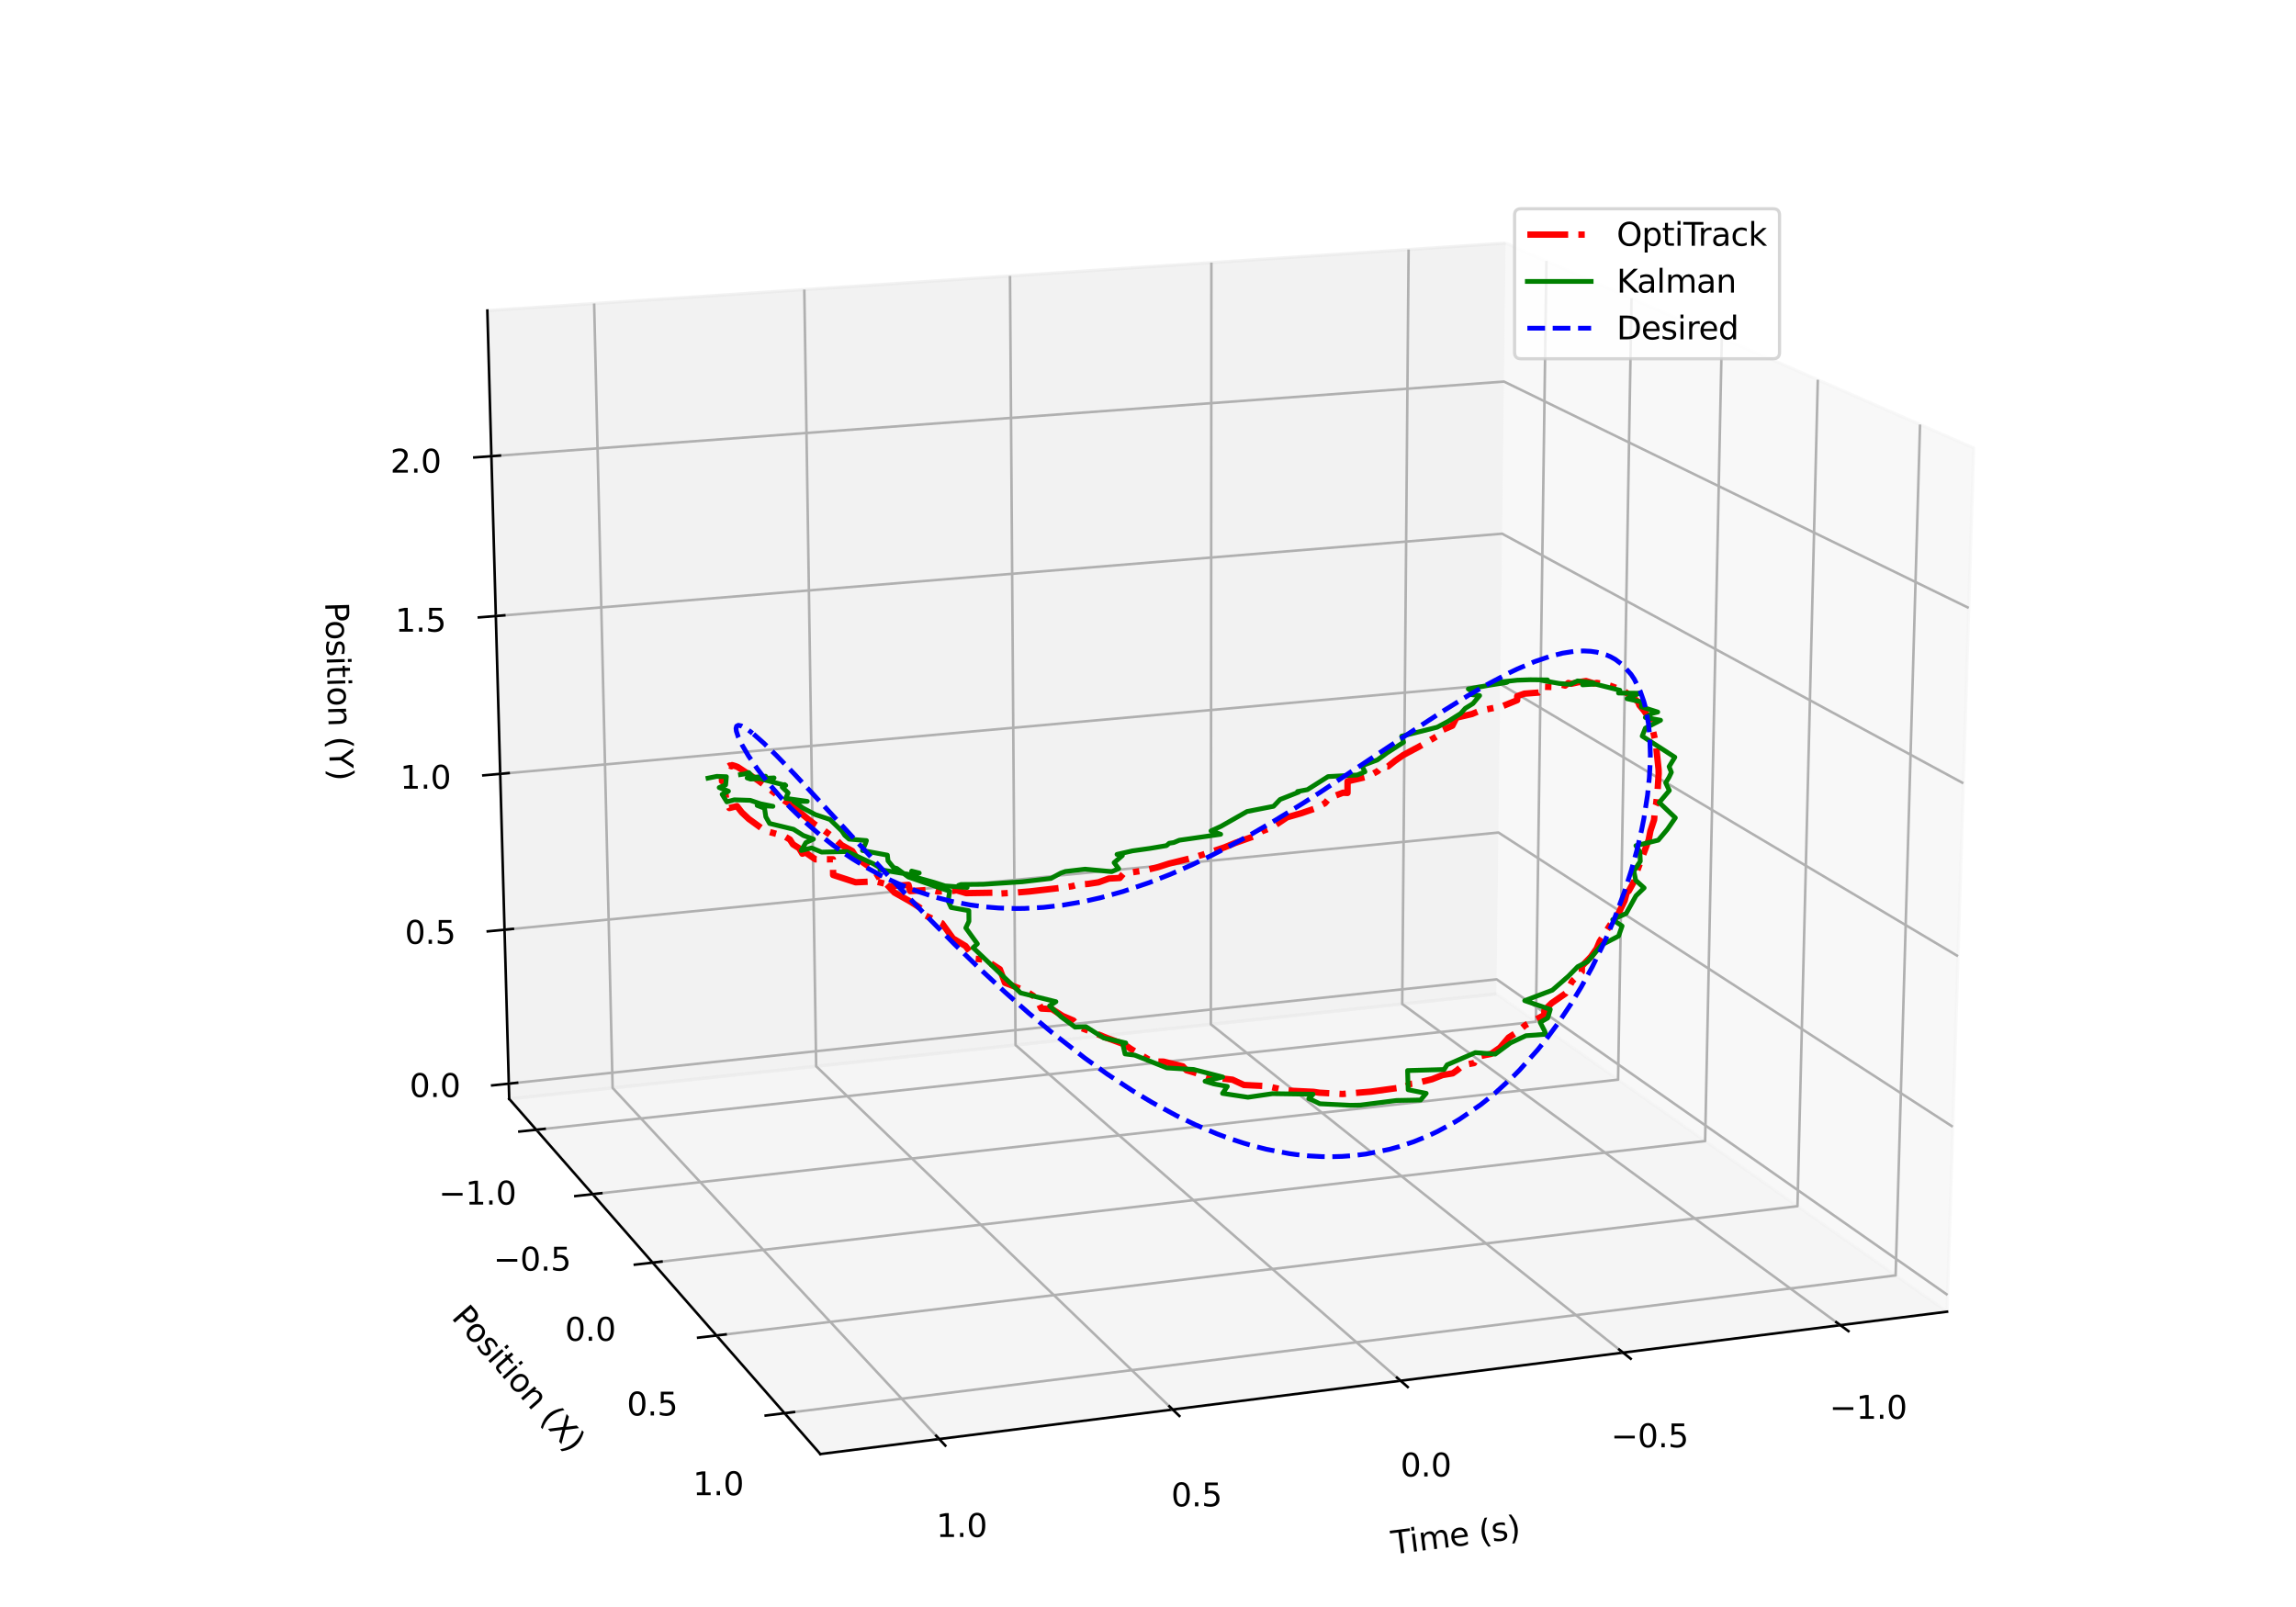 <?xml version="1.0" encoding="utf-8" standalone="no"?>
<!DOCTYPE svg PUBLIC "-//W3C//DTD SVG 1.1//EN"
  "http://www.w3.org/Graphics/SVG/1.1/DTD/svg11.dtd">
<svg xmlns:xlink="http://www.w3.org/1999/xlink" width="720pt" height="504pt" viewBox="0 0 720 504" xmlns="http://www.w3.org/2000/svg" version="1.1">
 <defs>
  <style type="text/css">*{stroke-linejoin: round; stroke-linecap: butt}</style>
 </defs>
 <g id="figure_1">
  <g id="patch_1">
   <path d="M 0 504 
L 720 504 
L 720 0 
L 0 0 
z
" style="fill: #ffffff"/>
  </g>
  <g id="patch_2">
   <path d="M 174.96 448.56 
L 563.04 448.56 
L 563.04 60.48 
L 174.96 60.48 
z
" style="fill: #ffffff"/>
  </g>
  <g id="pane3d_1">
   <g id="patch_3">
    <path d="M 469.282 311.722 
L 610.575 411.376 
L 618.924 140.509 
L 472.164 76.237 
" style="fill: #f2f2f2; opacity: 0.5; stroke: #f2f2f2; stroke-linejoin: miter"/>
   </g>
  </g>
  <g id="pane3d_2">
   <g id="patch_4">
    <path d="M 469.282 311.722 
L 159.689 344.651 
L 152.829 97.406 
L 472.164 76.237 
" style="fill: #e6e6e6; opacity: 0.5; stroke: #e6e6e6; stroke-linejoin: miter"/>
   </g>
  </g>
  <g id="pane3d_3">
   <g id="patch_5">
    <path d="M 469.282 311.722 
L 159.689 344.651 
L 257.247 456.028 
L 610.575 411.376 
" style="fill: #ececec; opacity: 0.5; stroke: #ececec; stroke-linejoin: miter"/>
   </g>
  </g>
  <g id="axis3d_1">
   <g id="line2d_1">
    <path d="M 610.575 411.376 
L 257.247 456.028 
" style="fill: none; stroke: #000000; stroke-width: 0.8; stroke-linecap: square"/>
   </g>
   <g id="text_1">
    <!-- Time (s) -->
    <g transform="translate(436.754 487.499)rotate(-7.203)scale(0.1 -0.1)">
     <defs>
      <path id="DejaVuSans-54" d="M -19 4666 
L 3928 4666 
L 3928 4134 
L 2272 4134 
L 2272 0 
L 1638 0 
L 1638 4134 
L -19 4134 
L -19 4666 
z
" transform="scale(0.016)"/>
      <path id="DejaVuSans-69" d="M 603 3500 
L 1178 3500 
L 1178 0 
L 603 0 
L 603 3500 
z
M 603 4863 
L 1178 4863 
L 1178 4134 
L 603 4134 
L 603 4863 
z
" transform="scale(0.016)"/>
      <path id="DejaVuSans-6d" d="M 3328 2828 
Q 3544 3216 3844 3400 
Q 4144 3584 4550 3584 
Q 5097 3584 5394 3201 
Q 5691 2819 5691 2113 
L 5691 0 
L 5113 0 
L 5113 2094 
Q 5113 2597 4934 2840 
Q 4756 3084 4391 3084 
Q 3944 3084 3684 2787 
Q 3425 2491 3425 1978 
L 3425 0 
L 2847 0 
L 2847 2094 
Q 2847 2600 2669 2842 
Q 2491 3084 2119 3084 
Q 1678 3084 1418 2786 
Q 1159 2488 1159 1978 
L 1159 0 
L 581 0 
L 581 3500 
L 1159 3500 
L 1159 2956 
Q 1356 3278 1631 3431 
Q 1906 3584 2284 3584 
Q 2666 3584 2933 3390 
Q 3200 3197 3328 2828 
z
" transform="scale(0.016)"/>
      <path id="DejaVuSans-65" d="M 3597 1894 
L 3597 1613 
L 953 1613 
Q 991 1019 1311 708 
Q 1631 397 2203 397 
Q 2534 397 2845 478 
Q 3156 559 3463 722 
L 3463 178 
Q 3153 47 2828 -22 
Q 2503 -91 2169 -91 
Q 1331 -91 842 396 
Q 353 884 353 1716 
Q 353 2575 817 3079 
Q 1281 3584 2069 3584 
Q 2775 3584 3186 3129 
Q 3597 2675 3597 1894 
z
M 3022 2063 
Q 3016 2534 2758 2815 
Q 2500 3097 2075 3097 
Q 1594 3097 1305 2825 
Q 1016 2553 972 2059 
L 3022 2063 
z
" transform="scale(0.016)"/>
      <path id="DejaVuSans-20" transform="scale(0.016)"/>
      <path id="DejaVuSans-28" d="M 1984 4856 
Q 1566 4138 1362 3434 
Q 1159 2731 1159 2009 
Q 1159 1288 1364 580 
Q 1569 -128 1984 -844 
L 1484 -844 
Q 1016 -109 783 600 
Q 550 1309 550 2009 
Q 550 2706 781 3412 
Q 1013 4119 1484 4856 
L 1984 4856 
z
" transform="scale(0.016)"/>
      <path id="DejaVuSans-73" d="M 2834 3397 
L 2834 2853 
Q 2591 2978 2328 3040 
Q 2066 3103 1784 3103 
Q 1356 3103 1142 2972 
Q 928 2841 928 2578 
Q 928 2378 1081 2264 
Q 1234 2150 1697 2047 
L 1894 2003 
Q 2506 1872 2764 1633 
Q 3022 1394 3022 966 
Q 3022 478 2636 193 
Q 2250 -91 1575 -91 
Q 1294 -91 989 -36 
Q 684 19 347 128 
L 347 722 
Q 666 556 975 473 
Q 1284 391 1588 391 
Q 1994 391 2212 530 
Q 2431 669 2431 922 
Q 2431 1156 2273 1281 
Q 2116 1406 1581 1522 
L 1381 1569 
Q 847 1681 609 1914 
Q 372 2147 372 2553 
Q 372 3047 722 3315 
Q 1072 3584 1716 3584 
Q 2034 3584 2315 3537 
Q 2597 3491 2834 3397 
z
" transform="scale(0.016)"/>
      <path id="DejaVuSans-29" d="M 513 4856 
L 1013 4856 
Q 1481 4119 1714 3412 
Q 1947 2706 1947 2009 
Q 1947 1309 1714 600 
Q 1481 -109 1013 -844 
L 513 -844 
Q 928 -128 1133 580 
Q 1338 1288 1338 2009 
Q 1338 2731 1133 3434 
Q 928 4138 513 4856 
z
" transform="scale(0.016)"/>
     </defs>
     <use xlink:href="#DejaVuSans-54"/>
     <use xlink:href="#DejaVuSans-69" x="57.959"/>
     <use xlink:href="#DejaVuSans-6d" x="85.742"/>
     <use xlink:href="#DejaVuSans-65" x="183.154"/>
     <use xlink:href="#DejaVuSans-20" x="244.678"/>
     <use xlink:href="#DejaVuSans-28" x="276.465"/>
     <use xlink:href="#DejaVuSans-73" x="315.479"/>
     <use xlink:href="#DejaVuSans-29" x="367.578"/>
    </g>
   </g>
   <g id="Line3DCollection_1">
    <path d="M 577.1 415.606 
L 439.725 314.866 
L 441.721 78.255 
" style="fill: none; stroke: #b0b0b0; stroke-width: 0.8"/>
    <path d="M 508.962 424.217 
L 379.71 321.249 
L 379.878 82.355 
" style="fill: none; stroke: #b0b0b0; stroke-width: 0.8"/>
    <path d="M 439.194 433.034 
L 318.462 327.764 
L 316.725 86.541 
" style="fill: none; stroke: #b0b0b0; stroke-width: 0.8"/>
    <path d="M 367.737 442.065 
L 255.941 334.414 
L 252.22 90.817 
" style="fill: none; stroke: #b0b0b0; stroke-width: 0.8"/>
    <path d="M 294.528 451.316 
L 192.109 341.203 
L 186.318 95.186 
" style="fill: none; stroke: #b0b0b0; stroke-width: 0.8"/>
   </g>
   <g id="xtick_1">
    <g id="line2d_2">
     <path d="M 575.826 414.672 
L 579.657 417.482 
" style="fill: none; stroke: #000000; stroke-width: 0.8; stroke-linecap: square"/>
    </g>
    <g id="text_2">
     <!-- −1.0 -->
     <g transform="translate(573.695 444.977)scale(0.1 -0.1)">
      <defs>
       <path id="DejaVuSans-2212" d="M 678 2272 
L 4684 2272 
L 4684 1741 
L 678 1741 
L 678 2272 
z
" transform="scale(0.016)"/>
       <path id="DejaVuSans-31" d="M 794 531 
L 1825 531 
L 1825 4091 
L 703 3866 
L 703 4441 
L 1819 4666 
L 2450 4666 
L 2450 531 
L 3481 531 
L 3481 0 
L 794 0 
L 794 531 
z
" transform="scale(0.016)"/>
       <path id="DejaVuSans-2e" d="M 684 794 
L 1344 794 
L 1344 0 
L 684 0 
L 684 794 
z
" transform="scale(0.016)"/>
       <path id="DejaVuSans-30" d="M 2034 4250 
Q 1547 4250 1301 3770 
Q 1056 3291 1056 2328 
Q 1056 1369 1301 889 
Q 1547 409 2034 409 
Q 2525 409 2770 889 
Q 3016 1369 3016 2328 
Q 3016 3291 2770 3770 
Q 2525 4250 2034 4250 
z
M 2034 4750 
Q 2819 4750 3233 4129 
Q 3647 3509 3647 2328 
Q 3647 1150 3233 529 
Q 2819 -91 2034 -91 
Q 1250 -91 836 529 
Q 422 1150 422 2328 
Q 422 3509 836 4129 
Q 1250 4750 2034 4750 
z
" transform="scale(0.016)"/>
      </defs>
      <use xlink:href="#DejaVuSans-2212"/>
      <use xlink:href="#DejaVuSans-31" x="83.789"/>
      <use xlink:href="#DejaVuSans-2e" x="147.412"/>
      <use xlink:href="#DejaVuSans-30" x="179.199"/>
     </g>
    </g>
   </g>
   <g id="xtick_2">
    <g id="line2d_3">
     <path d="M 507.762 423.261 
L 511.372 426.137 
" style="fill: none; stroke: #000000; stroke-width: 0.8; stroke-linecap: square"/>
    </g>
    <g id="text_3">
     <!-- −0.5 -->
     <g transform="translate(505.163 453.91)scale(0.1 -0.1)">
      <defs>
       <path id="DejaVuSans-35" d="M 691 4666 
L 3169 4666 
L 3169 4134 
L 1269 4134 
L 1269 2991 
Q 1406 3038 1543 3061 
Q 1681 3084 1819 3084 
Q 2600 3084 3056 2656 
Q 3513 2228 3513 1497 
Q 3513 744 3044 326 
Q 2575 -91 1722 -91 
Q 1428 -91 1123 -41 
Q 819 9 494 109 
L 494 744 
Q 775 591 1075 516 
Q 1375 441 1709 441 
Q 2250 441 2565 725 
Q 2881 1009 2881 1497 
Q 2881 1984 2565 2268 
Q 2250 2553 1709 2553 
Q 1456 2553 1204 2497 
Q 953 2441 691 2322 
L 691 4666 
z
" transform="scale(0.016)"/>
      </defs>
      <use xlink:href="#DejaVuSans-2212"/>
      <use xlink:href="#DejaVuSans-30" x="83.789"/>
      <use xlink:href="#DejaVuSans-2e" x="147.412"/>
      <use xlink:href="#DejaVuSans-35" x="179.199"/>
     </g>
    </g>
   </g>
   <g id="xtick_3">
    <g id="line2d_4">
     <path d="M 438.071 432.055 
L 441.449 435.001 
" style="fill: none; stroke: #000000; stroke-width: 0.8; stroke-linecap: square"/>
    </g>
    <g id="text_4">
     <!-- 0.0 -->
     <g transform="translate(439.169 463.058)scale(0.1 -0.1)">
      <use xlink:href="#DejaVuSans-30"/>
      <use xlink:href="#DejaVuSans-2e" x="63.623"/>
      <use xlink:href="#DejaVuSans-30" x="95.41"/>
     </g>
    </g>
   </g>
   <g id="xtick_4">
    <g id="line2d_5">
     <path d="M 366.695 441.062 
L 369.829 444.079 
" style="fill: none; stroke: #000000; stroke-width: 0.8; stroke-linecap: square"/>
    </g>
    <g id="text_5">
     <!-- 0.5 -->
     <g transform="translate(367.273 472.43)scale(0.1 -0.1)">
      <use xlink:href="#DejaVuSans-30"/>
      <use xlink:href="#DejaVuSans-2e" x="63.623"/>
      <use xlink:href="#DejaVuSans-35" x="95.41"/>
     </g>
    </g>
   </g>
   <g id="xtick_5">
    <g id="line2d_6">
     <path d="M 293.572 450.289 
L 296.448 453.38 
" style="fill: none; stroke: #000000; stroke-width: 0.8; stroke-linecap: square"/>
    </g>
    <g id="text_6">
     <!-- 1.0 -->
     <g transform="translate(293.601 482.033)scale(0.1 -0.1)">
      <use xlink:href="#DejaVuSans-31"/>
      <use xlink:href="#DejaVuSans-2e" x="63.623"/>
      <use xlink:href="#DejaVuSans-30" x="95.41"/>
     </g>
    </g>
   </g>
  </g>
  <g id="axis3d_2">
   <g id="line2d_7">
    <path d="M 159.689 344.651 
L 257.247 456.028 
" style="fill: none; stroke: #000000; stroke-width: 0.8; stroke-linecap: square"/>
   </g>
   <g id="text_7">
    <!-- Position (X) -->
    <g transform="translate(141.318 413.287)rotate(-311.216)scale(0.1 -0.1)">
     <defs>
      <path id="DejaVuSans-50" d="M 1259 4147 
L 1259 2394 
L 2053 2394 
Q 2494 2394 2734 2622 
Q 2975 2850 2975 3272 
Q 2975 3691 2734 3919 
Q 2494 4147 2053 4147 
L 1259 4147 
z
M 628 4666 
L 2053 4666 
Q 2838 4666 3239 4311 
Q 3641 3956 3641 3272 
Q 3641 2581 3239 2228 
Q 2838 1875 2053 1875 
L 1259 1875 
L 1259 0 
L 628 0 
L 628 4666 
z
" transform="scale(0.016)"/>
      <path id="DejaVuSans-6f" d="M 1959 3097 
Q 1497 3097 1228 2736 
Q 959 2375 959 1747 
Q 959 1119 1226 758 
Q 1494 397 1959 397 
Q 2419 397 2687 759 
Q 2956 1122 2956 1747 
Q 2956 2369 2687 2733 
Q 2419 3097 1959 3097 
z
M 1959 3584 
Q 2709 3584 3137 3096 
Q 3566 2609 3566 1747 
Q 3566 888 3137 398 
Q 2709 -91 1959 -91 
Q 1206 -91 779 398 
Q 353 888 353 1747 
Q 353 2609 779 3096 
Q 1206 3584 1959 3584 
z
" transform="scale(0.016)"/>
      <path id="DejaVuSans-74" d="M 1172 4494 
L 1172 3500 
L 2356 3500 
L 2356 3053 
L 1172 3053 
L 1172 1153 
Q 1172 725 1289 603 
Q 1406 481 1766 481 
L 2356 481 
L 2356 0 
L 1766 0 
Q 1100 0 847 248 
Q 594 497 594 1153 
L 594 3053 
L 172 3053 
L 172 3500 
L 594 3500 
L 594 4494 
L 1172 4494 
z
" transform="scale(0.016)"/>
      <path id="DejaVuSans-6e" d="M 3513 2113 
L 3513 0 
L 2938 0 
L 2938 2094 
Q 2938 2591 2744 2837 
Q 2550 3084 2163 3084 
Q 1697 3084 1428 2787 
Q 1159 2491 1159 1978 
L 1159 0 
L 581 0 
L 581 3500 
L 1159 3500 
L 1159 2956 
Q 1366 3272 1645 3428 
Q 1925 3584 2291 3584 
Q 2894 3584 3203 3211 
Q 3513 2838 3513 2113 
z
" transform="scale(0.016)"/>
      <path id="DejaVuSans-58" d="M 403 4666 
L 1081 4666 
L 2241 2931 
L 3406 4666 
L 4084 4666 
L 2584 2425 
L 4184 0 
L 3506 0 
L 2194 1984 
L 872 0 
L 191 0 
L 1856 2491 
L 403 4666 
z
" transform="scale(0.016)"/>
     </defs>
     <use xlink:href="#DejaVuSans-50"/>
     <use xlink:href="#DejaVuSans-6f" x="56.678"/>
     <use xlink:href="#DejaVuSans-73" x="117.859"/>
     <use xlink:href="#DejaVuSans-69" x="169.959"/>
     <use xlink:href="#DejaVuSans-74" x="197.742"/>
     <use xlink:href="#DejaVuSans-69" x="236.951"/>
     <use xlink:href="#DejaVuSans-6f" x="264.734"/>
     <use xlink:href="#DejaVuSans-6e" x="325.916"/>
     <use xlink:href="#DejaVuSans-20" x="389.295"/>
     <use xlink:href="#DejaVuSans-28" x="421.082"/>
     <use xlink:href="#DejaVuSans-58" x="460.096"/>
     <use xlink:href="#DejaVuSans-29" x="528.602"/>
    </g>
   </g>
   <g id="Line3DCollection_2">
    <path d="M 484.94 81.832 
L 481.637 320.436 
L 168.154 354.316 
" style="fill: none; stroke: #b0b0b0; stroke-width: 0.8"/>
    <path d="M 511.628 93.52 
L 507.411 338.615 
L 185.853 374.522 
" style="fill: none; stroke: #b0b0b0; stroke-width: 0.8"/>
    <path d="M 539.945 105.921 
L 534.709 357.868 
L 204.659 395.991 
" style="fill: none; stroke: #b0b0b0; stroke-width: 0.8"/>
    <path d="M 570.045 119.103 
L 563.669 378.293 
L 224.677 418.844 
" style="fill: none; stroke: #b0b0b0; stroke-width: 0.8"/>
    <path d="M 602.102 133.142 
L 594.448 400.002 
L 246.028 443.22 
" style="fill: none; stroke: #b0b0b0; stroke-width: 0.8"/>
   </g>
   <g id="xtick_6">
    <g id="line2d_8">
     <path d="M 170.795 354.03 
L 162.865 354.887 
" style="fill: none; stroke: #000000; stroke-width: 0.8; stroke-linecap: square"/>
    </g>
    <g id="text_8">
     <!-- −1.0 -->
     <g transform="translate(137.568 377.779)scale(0.1 -0.1)">
      <use xlink:href="#DejaVuSans-2212"/>
      <use xlink:href="#DejaVuSans-31" x="83.789"/>
      <use xlink:href="#DejaVuSans-2e" x="147.412"/>
      <use xlink:href="#DejaVuSans-30" x="179.199"/>
     </g>
    </g>
   </g>
   <g id="xtick_7">
    <g id="line2d_9">
     <path d="M 188.566 374.219 
L 180.42 375.129 
" style="fill: none; stroke: #000000; stroke-width: 0.8; stroke-linecap: square"/>
    </g>
    <g id="text_9">
     <!-- −0.5 -->
     <g transform="translate(154.731 398.493)scale(0.1 -0.1)">
      <use xlink:href="#DejaVuSans-2212"/>
      <use xlink:href="#DejaVuSans-30" x="83.789"/>
      <use xlink:href="#DejaVuSans-2e" x="147.412"/>
      <use xlink:href="#DejaVuSans-35" x="179.199"/>
     </g>
    </g>
   </g>
   <g id="xtick_8">
    <g id="line2d_10">
     <path d="M 207.448 395.669 
L 199.073 396.636 
" style="fill: none; stroke: #000000; stroke-width: 0.8; stroke-linecap: square"/>
    </g>
    <g id="text_10">
     <!-- 0.0 -->
     <g transform="translate(177.157 420.503)scale(0.1 -0.1)">
      <use xlink:href="#DejaVuSans-30"/>
      <use xlink:href="#DejaVuSans-2e" x="63.623"/>
      <use xlink:href="#DejaVuSans-30" x="95.41"/>
     </g>
    </g>
   </g>
   <g id="xtick_9">
    <g id="line2d_11">
     <path d="M 227.546 418.501 
L 218.929 419.532 
" style="fill: none; stroke: #000000; stroke-width: 0.8; stroke-linecap: square"/>
    </g>
    <g id="text_11">
     <!-- 0.5 -->
     <g transform="translate(196.572 443.933)scale(0.1 -0.1)">
      <use xlink:href="#DejaVuSans-30"/>
      <use xlink:href="#DejaVuSans-2e" x="63.623"/>
      <use xlink:href="#DejaVuSans-35" x="95.41"/>
     </g>
    </g>
   </g>
   <g id="xtick_10">
    <g id="line2d_12">
     <path d="M 248.983 442.854 
L 240.11 443.955 
" style="fill: none; stroke: #000000; stroke-width: 0.8; stroke-linecap: square"/>
    </g>
    <g id="text_12">
     <!-- 1.0 -->
     <g transform="translate(217.282 468.928)scale(0.1 -0.1)">
      <use xlink:href="#DejaVuSans-31"/>
      <use xlink:href="#DejaVuSans-2e" x="63.623"/>
      <use xlink:href="#DejaVuSans-30" x="95.41"/>
     </g>
    </g>
   </g>
  </g>
  <g id="axis3d_3">
   <g id="line2d_13">
    <path d="M 159.689 344.651 
L 152.829 97.406 
" style="fill: none; stroke: #000000; stroke-width: 0.8; stroke-linecap: square"/>
   </g>
   <g id="text_13">
    <!-- Position (Y) -->
    <g transform="translate(101.978 188.921)rotate(-271.589)scale(0.1 -0.1)">
     <defs>
      <path id="DejaVuSans-59" d="M -13 4666 
L 666 4666 
L 1959 2747 
L 3244 4666 
L 3922 4666 
L 2272 2222 
L 2272 0 
L 1638 0 
L 1638 2222 
L -13 4666 
z
" transform="scale(0.016)"/>
     </defs>
     <use xlink:href="#DejaVuSans-50"/>
     <use xlink:href="#DejaVuSans-6f" x="56.678"/>
     <use xlink:href="#DejaVuSans-73" x="117.859"/>
     <use xlink:href="#DejaVuSans-69" x="169.959"/>
     <use xlink:href="#DejaVuSans-74" x="197.742"/>
     <use xlink:href="#DejaVuSans-69" x="236.951"/>
     <use xlink:href="#DejaVuSans-6f" x="264.734"/>
     <use xlink:href="#DejaVuSans-6e" x="325.916"/>
     <use xlink:href="#DejaVuSans-20" x="389.295"/>
     <use xlink:href="#DejaVuSans-28" x="421.082"/>
     <use xlink:href="#DejaVuSans-59" x="460.096"/>
     <use xlink:href="#DejaVuSans-29" x="521.18"/>
    </g>
   </g>
   <g id="Line3DCollection_3">
    <path d="M 159.556 339.857 
L 469.338 307.148 
L 610.736 406.14 
" style="fill: none; stroke: #b0b0b0; stroke-width: 0.8"/>
    <path d="M 158.216 291.581 
L 469.902 261.112 
L 612.363 353.383 
" style="fill: none; stroke: #b0b0b0; stroke-width: 0.8"/>
    <path d="M 156.86 242.699 
L 470.472 214.528 
L 614.011 299.896 
" style="fill: none; stroke: #b0b0b0; stroke-width: 0.8"/>
    <path d="M 155.487 193.199 
L 471.049 167.385 
L 615.683 245.663 
" style="fill: none; stroke: #b0b0b0; stroke-width: 0.8"/>
    <path d="M 154.096 143.07 
L 471.632 119.673 
L 617.378 190.669 
" style="fill: none; stroke: #b0b0b0; stroke-width: 0.8"/>
   </g>
   <g id="xtick_11">
    <g id="line2d_14">
     <path d="M 162.164 339.581 
L 154.333 340.408 
" style="fill: none; stroke: #000000; stroke-width: 0.8; stroke-linecap: square"/>
    </g>
    <g id="text_14">
     <!-- 0.0 -->
     <g transform="translate(128.422 344.049)scale(0.1 -0.1)">
      <use xlink:href="#DejaVuSans-30"/>
      <use xlink:href="#DejaVuSans-2e" x="63.623"/>
      <use xlink:href="#DejaVuSans-30" x="95.41"/>
     </g>
    </g>
   </g>
   <g id="xtick_12">
    <g id="line2d_15">
     <path d="M 160.841 291.324 
L 152.96 292.095 
" style="fill: none; stroke: #000000; stroke-width: 0.8; stroke-linecap: square"/>
    </g>
    <g id="text_15">
     <!-- 0.5 -->
     <g transform="translate(126.946 296.006)scale(0.1 -0.1)">
      <use xlink:href="#DejaVuSans-30"/>
      <use xlink:href="#DejaVuSans-2e" x="63.623"/>
      <use xlink:href="#DejaVuSans-35" x="95.41"/>
     </g>
    </g>
   </g>
   <g id="xtick_13">
    <g id="line2d_16">
     <path d="M 159.502 242.461 
L 151.57 243.174 
" style="fill: none; stroke: #000000; stroke-width: 0.8; stroke-linecap: square"/>
    </g>
    <g id="text_16">
     <!-- 1.0 -->
     <g transform="translate(125.451 247.362)scale(0.1 -0.1)">
      <use xlink:href="#DejaVuSans-31"/>
      <use xlink:href="#DejaVuSans-2e" x="63.623"/>
      <use xlink:href="#DejaVuSans-30" x="95.41"/>
     </g>
    </g>
   </g>
   <g id="xtick_14">
    <g id="line2d_17">
     <path d="M 158.146 192.982 
L 150.162 193.635 
" style="fill: none; stroke: #000000; stroke-width: 0.8; stroke-linecap: square"/>
    </g>
    <g id="text_17">
     <!-- 1.5 -->
     <g transform="translate(123.938 198.107)scale(0.1 -0.1)">
      <use xlink:href="#DejaVuSans-31"/>
      <use xlink:href="#DejaVuSans-2e" x="63.623"/>
      <use xlink:href="#DejaVuSans-35" x="95.41"/>
     </g>
    </g>
   </g>
   <g id="xtick_15">
    <g id="line2d_18">
     <path d="M 156.773 142.873 
L 148.736 143.465 
" style="fill: none; stroke: #000000; stroke-width: 0.8; stroke-linecap: square"/>
    </g>
    <g id="text_18">
     <!-- 2.0 -->
     <g transform="translate(122.405 148.23)scale(0.1 -0.1)">
      <defs>
       <path id="DejaVuSans-32" d="M 1228 531 
L 3431 531 
L 3431 0 
L 469 0 
L 469 531 
Q 828 903 1448 1529 
Q 2069 2156 2228 2338 
Q 2531 2678 2651 2914 
Q 2772 3150 2772 3378 
Q 2772 3750 2511 3984 
Q 2250 4219 1831 4219 
Q 1534 4219 1204 4116 
Q 875 4013 500 3803 
L 500 4441 
Q 881 4594 1212 4672 
Q 1544 4750 1819 4750 
Q 2544 4750 2975 4387 
Q 3406 4025 3406 3419 
Q 3406 3131 3298 2873 
Q 3191 2616 2906 2266 
Q 2828 2175 2409 1742 
Q 1991 1309 1228 531 
z
" transform="scale(0.016)"/>
      </defs>
      <use xlink:href="#DejaVuSans-32"/>
      <use xlink:href="#DejaVuSans-2e" x="63.623"/>
      <use xlink:href="#DejaVuSans-30" x="95.41"/>
     </g>
    </g>
   </g>
  </g>
  <g id="axes_1">
   <g id="line2d_19">
    <path d="M 228.463 240.324 
L 228.834 240.083 
L 229.364 240.335 
L 229.592 239.964 
L 230.649 240.282 
L 231.352 240.564 
L 237.837 244.834 
L 237.837 244.834 
L 241.737 247.806 
L 246.305 251.341 
L 248.528 252.651 
L 249.76 253.882 
L 253.477 256.948 
L 255.405 258.477 
L 257.452 259.737 
L 261.733 262.897 
L 263.892 265.039 
L 267.273 266.908 
L 268.376 268.654 
L 270.692 270.544 
L 274.209 272.939 
L 276.696 276.999 
L 277.903 277.2 
L 280.475 279.933 
L 285.635 282.84 
L 288.401 284.634 
L 289.753 286.893 
L 295.409 289.58 
L 298.849 294.33 
L 302.805 296.712 
L 305.825 300.709 
L 308.845 300.951 
L 313.555 303.996 
L 315.142 308.233 
L 321.615 310.751 
L 324.875 312.887 
L 326.536 316.309 
L 329.891 316.486 
L 333.248 318.641 
L 336.623 320.073 
L 338.39 322.151 
L 343.576 324.091 
L 347.074 325.525 
L 352.375 327.46 
L 354.753 329.053 
L 361.278 332.932 
L 364.884 332.959 
L 370.896 334.428 
L 372.085 335.653 
L 379.271 337.794 
L 386.493 338.621 
L 390.092 340.282 
L 397.372 340.648 
L 402.84 341.907 
L 405.271 342.112 
L 411.917 342.43 
L 413.718 342.7 
L 420.955 343.109 
L 429.946 342.363 
L 440.596 340.903 
L 442.269 339.958 
L 443.991 339.739 
L 449.059 338.481 
L 452.346 337.173 
L 455.552 336.627 
L 457.115 335.523 
L 458.698 334.08 
L 462.251 333.407 
L 463.284 331.402 
L 467.614 330.507 
L 470.369 328.588 
L 473.096 325.401 
L 475.743 323.706 
L 478.268 321.556 
L 484.279 318.351 
L 484.301 316.847 
L 486.589 314.598 
L 490.928 311.582 
L 493.013 307.74 
L 496.039 304.796 
L 496.067 303.012 
L 496.067 303.012 
L 498.888 300.072 
L 500.704 297.502 
L 501.639 295.273 
L 505.016 289.955 
L 507.332 286.881 
L 509.462 282.478 
L 510.158 279.834 
L 510.775 279.438 
L 512.542 276.215 
L 513.109 273.875 
L 516.997 263.461 
L 517.555 260.588 
L 518.702 257.135 
L 519.045 253.04 
L 519.322 252.397 
L 519.824 247.659 
L 520.136 242.648 
L 520.111 241.358 
L 519.264 233.16 
L 518.308 228.993 
L 518.308 228.993 
L 518.328 227.883 
L 518.001 227.538 
L 517.359 225.917 
L 516.647 224.455 
L 515.457 222.766 
L 514.126 221.213 
L 513.68 220.125 
L 512.407 219.027 
L 511.509 218.529 
L 510.913 217.912 
L 509.807 217.115 
L 507.229 215.91 
L 507.229 215.915 
L 505.213 215.154 
L 503.003 214.509 
L 500.694 214.183 
L 499.856 214.362 
L 497.357 213.597 
L 494.933 213.967 
L 492.757 214.445 
L 491.793 214.212 
L 490.813 215.013 
L 489.831 214.779 
L 488.828 215.507 
L 483.599 215.376 
L 483.587 216.201 
L 482.476 217.212 
L 478.027 217.551 
L 475.783 218.336 
L 475.767 219.6 
L 471.161 221.479 
L 464.015 222.915 
L 461.6 223.934 
L 456.718 225.082 
L 455.437 227.603 
L 451.683 229.257 
L 450.434 231.003 
L 445.261 234.024 
L 440.08 236.788 
L 437.461 238.624 
L 435.272 240.369 
L 433.432 240.243 
L 432.08 241.832 
L 428.938 243.565 
L 422.587 245.044 
L 422.564 248.69 
L 421.161 248.617 
L 416.944 250.216 
L 415.486 251.907 
L 412.585 253.503 
L 408.148 255.026 
L 403.585 256.342 
L 398.921 259.477 
L 395.682 260.737 
L 393.523 262.197 
L 387.385 264.356 
L 387.385 264.356 
L 383.963 265.766 
L 377.087 268.072 
L 373.603 269.124 
L 366.632 270.838 
L 366.632 270.838 
L 363.152 271.952 
L 359.087 272.957 
L 352.282 274.006 
L 351.144 275.357 
L 347.75 275.536 
L 344.464 276.719 
L 341.128 277.226 
L 337.843 277.467 
L 336.207 277.94 
L 332.95 278.424 
L 322.774 279.592 
L 318.526 279.939 
L 312.23 280.334 
L 312.227 279.965 
L 302.984 280.109 
L 299.959 279.221 
L 298.97 279.39 
L 294.016 279.595 
L 292.027 279.053 
L 285.424 279.473 
L 284.897 277.523 
L 279.897 277.883 
L 279.88 276.478 
L 277.259 277.096 
L 274.617 276.434 
L 268.314 276.71 
L 261.261 274.417 
L 261.19 269.497 
L 255.707 269.508 
L 252.613 267.377 
L 251.606 267.736 
L 250.595 266.028 
L 248.663 264.804 
L 247.706 263.303 
L 245.883 262.196 
L 240.746 260.777 
L 239.235 260.052 
L 234.799 256.833 
L 232.636 254.803 
L 231.096 252.828 
L 228.723 253.423 
L 227.85 251.627 
L 227.289 247.434 
L 226.774 247.112 
L 226.575 246.449 
L 226.378 244.61 
L 226.424 244.985 
L 226.84 244.38 
L 226.84 244.38 
" clip-path="url(#p77366f606f)" style="fill: none; stroke-dasharray: 12.8,3.2,2,3.2; stroke-dashoffset: 0; stroke: #ff0000; stroke-width: 2"/>
   </g>
   <g id="line2d_20">
    <path d="M 232.21 242.933 
L 233.509 242.727 
L 234.812 242.297 
L 236.196 243.805 
L 239.351 244.06 
L 240.081 243.453 
L 234.297 243.986 
L 235.382 244.343 
L 242.736 243.973 
L 241.793 244.988 
L 239.156 244.45 
L 246.407 246.331 
L 246.049 246.058 
L 246.049 246.058 
L 245.295 246.88 
L 247.154 248.656 
L 246.386 250.38 
L 253.146 251.322 
L 248.923 251.349 
L 251.779 253.417 
L 255.732 255.5 
L 260.278 257.013 
L 264.029 260.666 
L 264.894 261.981 
L 266.26 263.172 
L 271.704 263.63 
L 271.427 264.479 
L 270.462 266.743 
L 278.274 268.193 
L 278.473 269.97 
L 280.206 272.085 
L 281.223 272.368 
L 284.871 275.052 
L 297.813 279.525 
L 297.813 279.525 
L 297.32 282.605 
L 298.259 284.62 
L 303.82 285.611 
L 303.847 288.945 
L 302.861 291.02 
L 306.491 296.01 
L 305.152 297.218 
L 320.058 311.411 
L 331.124 314.157 
L 329.144 315.454 
L 332.758 318.909 
L 332.758 318.909 
L 337.117 322.133 
L 340.529 322.004 
L 346.134 325.541 
L 353.02 327.099 
L 352.082 327.457 
L 352.799 330.536 
L 355.827 330.918 
L 365.917 334.933 
L 374.311 335.419 
L 374.311 335.419 
L 383.419 337.779 
L 377.889 339.111 
L 380.578 339.927 
L 384.877 340.734 
L 383.373 342.916 
L 391.338 344.131 
L 399.054 343.001 
L 411.765 343.189 
L 410.411 344.568 
L 411.362 344.946 
L 413.884 346.172 
L 423.502 346.65 
L 426.514 346.597 
L 426.514 346.597 
L 437.983 345.136 
L 445.482 344.989 
L 447.236 342.905 
L 447.236 342.905 
L 441.583 341.776 
L 441.402 335.759 
L 441.402 335.759 
L 452.856 335.432 
L 453.81 333.945 
L 453.81 333.945 
L 462.625 330.135 
L 462.625 330.135 
L 468.898 330.605 
L 473.656 327.084 
L 478.509 324.826 
L 484.688 324.368 
L 484.382 323.378 
L 482.981 320.62 
L 485.348 319.274 
L 486.155 316.58 
L 478.129 313.829 
L 486.794 310.543 
L 491.801 306.183 
L 494.752 303.172 
L 494.752 303.172 
L 497.833 301.601 
L 502.351 296.305 
L 507.567 293.581 
L 508.671 290.424 
L 505.723 288.424 
L 509.928 286.506 
L 513.026 280.941 
L 515.582 278.475 
L 515.582 278.475 
L 512.943 276.087 
L 512.352 273.194 
L 514.382 270.096 
L 514.246 267.145 
L 513.007 265.234 
L 520.015 263.495 
L 522.847 260.133 
L 525.375 256.486 
L 520.317 251.685 
L 520.317 251.685 
L 523.477 247.932 
L 522.345 245.506 
L 523.406 243.74 
L 524.124 242.218 
L 523.415 240.431 
L 525.214 237.483 
L 514.975 230.856 
L 515.967 228.365 
L 520.732 225.888 
L 515.955 225.018 
L 515.955 225.018 
L 518.095 223.745 
L 519.844 223.312 
L 514.733 221.692 
L 514.925 220.164 
L 510.229 219.131 
L 514.09 217.425 
L 514.09 217.425 
L 507.554 217.364 
L 507.975 216.482 
L 500.256 214.548 
L 496.299 214.788 
L 499.638 214.154 
L 494.727 213.558 
L 492.412 214.634 
L 488.92 214.345 
L 488.92 214.345 
L 483.269 213.343 
L 485.278 213.243 
L 485.278 213.243 
L 479.914 213.185 
L 479.914 213.185 
L 475.823 213.322 
L 468.924 214.063 
L 472.772 213.872 
L 472.421 214.05 
L 466.811 214.939 
L 460.451 216.081 
L 461.315 216.599 
L 461.413 217.856 
L 463.994 218.155 
L 461.891 220.665 
L 459.502 222.146 
L 458.044 223.768 
L 454.159 226.215 
L 450.658 228.082 
L 439.561 230.891 
L 440.132 232.802 
L 435.015 236.089 
L 431.954 238.323 
L 427.075 240.17 
L 427.075 240.17 
L 428.032 242.056 
L 425.603 243.063 
L 416.473 243.555 
L 409.997 247.653 
L 409.997 247.653 
L 406.888 248.243 
L 407.252 248.427 
L 401.42 250.735 
L 399.377 252.872 
L 391.061 254.508 
L 382.916 259.143 
L 379.763 260.59 
L 382.791 261.65 
L 369.838 263.517 
L 369.838 263.517 
L 368.103 264.234 
L 366.65 264.467 
L 365.814 265.204 
L 360.661 266.073 
L 355.134 266.851 
L 355.134 266.851 
L 350.282 267.957 
L 351.967 268.317 
L 349.373 270.556 
L 350.806 272.438 
L 350.806 272.438 
L 348.638 273.366 
L 340.282 272.597 
L 340.282 272.597 
L 334.096 273.319 
L 332.669 273.815 
L 329.546 275.503 
L 320.551 276.554 
L 308.369 277.339 
L 301.355 277.403 
L 300.563 277.689 
L 303.281 278.331 
L 296.371 277.847 
L 296.371 277.847 
L 292.791 276.708 
L 286.756 275.021 
L 285.881 273.202 
L 288.261 273.796 
L 285.462 274.31 
L 275.94 272.728 
L 275.94 272.728 
L 276.548 272.541 
L 273.86 270.9 
L 265.561 267.069 
L 257.649 267.245 
L 254.521 265.939 
L 251.265 266.734 
L 251.265 266.734 
L 252.715 264.263 
L 255.085 263.168 
L 251.923 262.035 
L 248.855 260.086 
L 241.342 258.264 
L 240.152 256.184 
L 239.749 253.484 
L 237.427 252.599 
L 242.383 252.877 
L 238.464 252.084 
L 235.271 251.004 
L 230.243 250.845 
L 227.92 251.488 
L 226.457 249.127 
L 228.435 248.14 
L 225.531 247.003 
L 227.556 246.154 
L 227.784 243.601 
L 224.777 243.489 
L 224.777 243.489 
L 222.035 244.049 
L 222.035 244.049 
" clip-path="url(#p77366f606f)" style="fill: none; stroke: #008000; stroke-width: 1.5; stroke-linecap: square"/>
   </g>
   <g id="line2d_21">
    <path d="M 236.297 230.221 
L 239.59 233.137 
L 243.524 236.972 
L 249.221 242.874 
L 257.674 251.982 
L 279.102 275.263 
L 290.355 287.077 
L 299.276 296.088 
L 306.354 302.972 
L 315.041 311.058 
L 322.483 317.636 
L 329.845 323.801 
L 340.191 331.845 
L 347.197 336.852 
L 354.92 341.933 
L 361.194 345.707 
L 368.894 349.879 
L 374.91 352.773 
L 381.659 355.618 
L 385.226 356.944 
L 389.897 358.488 
L 393.065 359.408 
L 397.213 360.453 
L 404.306 361.806 
L 406.646 362.128 
L 410.46 362.517 
L 414.51 362.74 
L 417.232 362.777 
L 420.817 362.683 
L 424.588 362.406 
L 428.334 361.942 
L 435.764 360.445 
L 438.443 359.707 
L 443.354 358.071 
L 448.08 356.134 
L 450.788 354.856 
L 456.117 351.964 
L 457.735 350.983 
L 464.41 346.396 
L 468.669 342.985 
L 474.502 337.64 
L 476.547 335.568 
L 482.229 329.209 
L 485.262 325.42 
L 488.768 320.656 
L 492.693 314.773 
L 495.857 309.544 
L 499.315 303.245 
L 503.104 295.484 
L 506.219 288.238 
L 509.444 279.589 
L 511.528 273.091 
L 513.303 266.691 
L 514.798 260.274 
L 515.489 256.784 
L 516.65 249.369 
L 517.206 244.012 
L 517.469 239.469 
L 517.523 236.776 
L 517.339 230.918 
L 516.911 226.784 
L 515.948 221.711 
L 515.482 219.989 
L 514.324 216.677 
L 512.493 213.013 
L 511.505 211.518 
L 508.872 208.562 
L 506.53 206.794 
L 505.047 205.973 
L 503.656 205.372 
L 502.183 204.887 
L 500.659 204.528 
L 498.81 204.259 
L 496.56 204.145 
L 493.449 204.311 
L 490.032 204.847 
L 486.15 205.822 
L 481.197 207.518 
L 475.772 209.832 
L 473.364 210.983 
L 466.228 214.748 
L 460.367 218.15 
L 452.431 223.072 
L 441.599 230.149 
L 413.885 248.55 
L 408.37 252.064 
L 399.969 257.224 
L 392.308 261.683 
L 385.859 265.221 
L 380.119 268.184 
L 373.804 271.222 
L 367.194 274.131 
L 360.306 276.843 
L 352.12 279.609 
L 345.267 281.516 
L 339.942 282.724 
L 333.157 283.897 
L 327.186 284.576 
L 321.246 284.906 
L 318.725 284.938 
L 313.17 284.775 
L 308.916 284.425 
L 304.177 283.799 
L 298.924 282.803 
L 293.702 281.487 
L 287.5 279.484 
L 281.835 277.217 
L 279.362 276.091 
L 276.156 274.504 
L 272.126 272.299 
L 267.294 269.332 
L 265.024 267.811 
L 261.14 265.011 
L 257.423 262.085 
L 252.682 257.977 
L 248.019 253.477 
L 245.245 250.554 
L 240.659 245.242 
L 237.503 241.138 
L 234.729 237.081 
L 232.674 233.582 
L 231.546 231.227 
L 230.914 229.327 
L 230.807 228.437 
L 230.989 227.747 
L 231.532 227.468 
L 232.464 227.662 
L 234.268 228.678 
L 235.986 229.968 
L 235.986 229.968 
" clip-path="url(#p77366f606f)" style="fill: none; stroke-dasharray: 5.55,2.4; stroke-dashoffset: 0; stroke: #0000ff; stroke-width: 1.5"/>
   </g>
   <g id="legend_1">
    <g id="patch_6">
     <path d="M 476.96 112.514 
L 556.04 112.514 
Q 558.04 112.514 558.04 110.514 
L 558.04 67.48 
Q 558.04 65.48 556.04 65.48 
L 476.96 65.48 
Q 474.96 65.48 474.96 67.48 
L 474.96 110.514 
Q 474.96 112.514 476.96 112.514 
z
" style="fill: #ffffff; opacity: 0.8; stroke: #cccccc; stroke-linejoin: miter"/>
    </g>
    <g id="line2d_22">
     <path d="M 478.96 73.578 
L 488.96 73.578 
L 498.96 73.578 
" style="fill: none; stroke-dasharray: 12.8,3.2,2,3.2; stroke-dashoffset: 0; stroke: #ff0000; stroke-width: 2"/>
    </g>
    <g id="text_19">
     <!-- OptiTrack -->
     <g transform="translate(506.96 77.078)scale(0.1 -0.1)">
      <defs>
       <path id="DejaVuSans-4f" d="M 2522 4238 
Q 1834 4238 1429 3725 
Q 1025 3213 1025 2328 
Q 1025 1447 1429 934 
Q 1834 422 2522 422 
Q 3209 422 3611 934 
Q 4013 1447 4013 2328 
Q 4013 3213 3611 3725 
Q 3209 4238 2522 4238 
z
M 2522 4750 
Q 3503 4750 4090 4092 
Q 4678 3434 4678 2328 
Q 4678 1225 4090 567 
Q 3503 -91 2522 -91 
Q 1538 -91 948 565 
Q 359 1222 359 2328 
Q 359 3434 948 4092 
Q 1538 4750 2522 4750 
z
" transform="scale(0.016)"/>
       <path id="DejaVuSans-70" d="M 1159 525 
L 1159 -1331 
L 581 -1331 
L 581 3500 
L 1159 3500 
L 1159 2969 
Q 1341 3281 1617 3432 
Q 1894 3584 2278 3584 
Q 2916 3584 3314 3078 
Q 3713 2572 3713 1747 
Q 3713 922 3314 415 
Q 2916 -91 2278 -91 
Q 1894 -91 1617 61 
Q 1341 213 1159 525 
z
M 3116 1747 
Q 3116 2381 2855 2742 
Q 2594 3103 2138 3103 
Q 1681 3103 1420 2742 
Q 1159 2381 1159 1747 
Q 1159 1113 1420 752 
Q 1681 391 2138 391 
Q 2594 391 2855 752 
Q 3116 1113 3116 1747 
z
" transform="scale(0.016)"/>
       <path id="DejaVuSans-72" d="M 2631 2963 
Q 2534 3019 2420 3045 
Q 2306 3072 2169 3072 
Q 1681 3072 1420 2755 
Q 1159 2438 1159 1844 
L 1159 0 
L 581 0 
L 581 3500 
L 1159 3500 
L 1159 2956 
Q 1341 3275 1631 3429 
Q 1922 3584 2338 3584 
Q 2397 3584 2469 3576 
Q 2541 3569 2628 3553 
L 2631 2963 
z
" transform="scale(0.016)"/>
       <path id="DejaVuSans-61" d="M 2194 1759 
Q 1497 1759 1228 1600 
Q 959 1441 959 1056 
Q 959 750 1161 570 
Q 1363 391 1709 391 
Q 2188 391 2477 730 
Q 2766 1069 2766 1631 
L 2766 1759 
L 2194 1759 
z
M 3341 1997 
L 3341 0 
L 2766 0 
L 2766 531 
Q 2569 213 2275 61 
Q 1981 -91 1556 -91 
Q 1019 -91 701 211 
Q 384 513 384 1019 
Q 384 1609 779 1909 
Q 1175 2209 1959 2209 
L 2766 2209 
L 2766 2266 
Q 2766 2663 2505 2880 
Q 2244 3097 1772 3097 
Q 1472 3097 1187 3025 
Q 903 2953 641 2809 
L 641 3341 
Q 956 3463 1253 3523 
Q 1550 3584 1831 3584 
Q 2591 3584 2966 3190 
Q 3341 2797 3341 1997 
z
" transform="scale(0.016)"/>
       <path id="DejaVuSans-63" d="M 3122 3366 
L 3122 2828 
Q 2878 2963 2633 3030 
Q 2388 3097 2138 3097 
Q 1578 3097 1268 2742 
Q 959 2388 959 1747 
Q 959 1106 1268 751 
Q 1578 397 2138 397 
Q 2388 397 2633 464 
Q 2878 531 3122 666 
L 3122 134 
Q 2881 22 2623 -34 
Q 2366 -91 2075 -91 
Q 1284 -91 818 406 
Q 353 903 353 1747 
Q 353 2603 823 3093 
Q 1294 3584 2113 3584 
Q 2378 3584 2631 3529 
Q 2884 3475 3122 3366 
z
" transform="scale(0.016)"/>
       <path id="DejaVuSans-6b" d="M 581 4863 
L 1159 4863 
L 1159 1991 
L 2875 3500 
L 3609 3500 
L 1753 1863 
L 3688 0 
L 2938 0 
L 1159 1709 
L 1159 0 
L 581 0 
L 581 4863 
z
" transform="scale(0.016)"/>
      </defs>
      <use xlink:href="#DejaVuSans-4f"/>
      <use xlink:href="#DejaVuSans-70" x="78.711"/>
      <use xlink:href="#DejaVuSans-74" x="142.188"/>
      <use xlink:href="#DejaVuSans-69" x="181.396"/>
      <use xlink:href="#DejaVuSans-54" x="209.18"/>
      <use xlink:href="#DejaVuSans-72" x="255.514"/>
      <use xlink:href="#DejaVuSans-61" x="296.627"/>
      <use xlink:href="#DejaVuSans-63" x="357.906"/>
      <use xlink:href="#DejaVuSans-6b" x="412.887"/>
     </g>
    </g>
    <g id="line2d_23">
     <path d="M 478.96 88.257 
L 488.96 88.257 
L 498.96 88.257 
" style="fill: none; stroke: #008000; stroke-width: 1.5; stroke-linecap: square"/>
    </g>
    <g id="text_20">
     <!-- Kalman -->
     <g transform="translate(506.96 91.757)scale(0.1 -0.1)">
      <defs>
       <path id="DejaVuSans-4b" d="M 628 4666 
L 1259 4666 
L 1259 2694 
L 3353 4666 
L 4166 4666 
L 1850 2491 
L 4331 0 
L 3500 0 
L 1259 2247 
L 1259 0 
L 628 0 
L 628 4666 
z
" transform="scale(0.016)"/>
       <path id="DejaVuSans-6c" d="M 603 4863 
L 1178 4863 
L 1178 0 
L 603 0 
L 603 4863 
z
" transform="scale(0.016)"/>
      </defs>
      <use xlink:href="#DejaVuSans-4b"/>
      <use xlink:href="#DejaVuSans-61" x="63.826"/>
      <use xlink:href="#DejaVuSans-6c" x="125.105"/>
      <use xlink:href="#DejaVuSans-6d" x="152.889"/>
      <use xlink:href="#DejaVuSans-61" x="250.301"/>
      <use xlink:href="#DejaVuSans-6e" x="311.58"/>
     </g>
    </g>
    <g id="line2d_24">
     <path d="M 478.96 102.935 
L 488.96 102.935 
L 498.96 102.935 
" style="fill: none; stroke-dasharray: 5.55,2.4; stroke-dashoffset: 0; stroke: #0000ff; stroke-width: 1.5"/>
    </g>
    <g id="text_21">
     <!-- Desired -->
     <g transform="translate(506.96 106.435)scale(0.1 -0.1)">
      <defs>
       <path id="DejaVuSans-44" d="M 1259 4147 
L 1259 519 
L 2022 519 
Q 2988 519 3436 956 
Q 3884 1394 3884 2338 
Q 3884 3275 3436 3711 
Q 2988 4147 2022 4147 
L 1259 4147 
z
M 628 4666 
L 1925 4666 
Q 3281 4666 3915 4102 
Q 4550 3538 4550 2338 
Q 4550 1131 3912 565 
Q 3275 0 1925 0 
L 628 0 
L 628 4666 
z
" transform="scale(0.016)"/>
       <path id="DejaVuSans-64" d="M 2906 2969 
L 2906 4863 
L 3481 4863 
L 3481 0 
L 2906 0 
L 2906 525 
Q 2725 213 2448 61 
Q 2172 -91 1784 -91 
Q 1150 -91 751 415 
Q 353 922 353 1747 
Q 353 2572 751 3078 
Q 1150 3584 1784 3584 
Q 2172 3584 2448 3432 
Q 2725 3281 2906 2969 
z
M 947 1747 
Q 947 1113 1208 752 
Q 1469 391 1925 391 
Q 2381 391 2643 752 
Q 2906 1113 2906 1747 
Q 2906 2381 2643 2742 
Q 2381 3103 1925 3103 
Q 1469 3103 1208 2742 
Q 947 2381 947 1747 
z
" transform="scale(0.016)"/>
      </defs>
      <use xlink:href="#DejaVuSans-44"/>
      <use xlink:href="#DejaVuSans-65" x="77.002"/>
      <use xlink:href="#DejaVuSans-73" x="138.525"/>
      <use xlink:href="#DejaVuSans-69" x="190.625"/>
      <use xlink:href="#DejaVuSans-72" x="218.408"/>
      <use xlink:href="#DejaVuSans-65" x="257.271"/>
      <use xlink:href="#DejaVuSans-64" x="318.795"/>
     </g>
    </g>
   </g>
  </g>
 </g>
 <defs>
  <clipPath id="p77366f606f">
   <rect x="174.96" y="60.48" width="388.08" height="388.08"/>
  </clipPath>
 </defs>
</svg>
